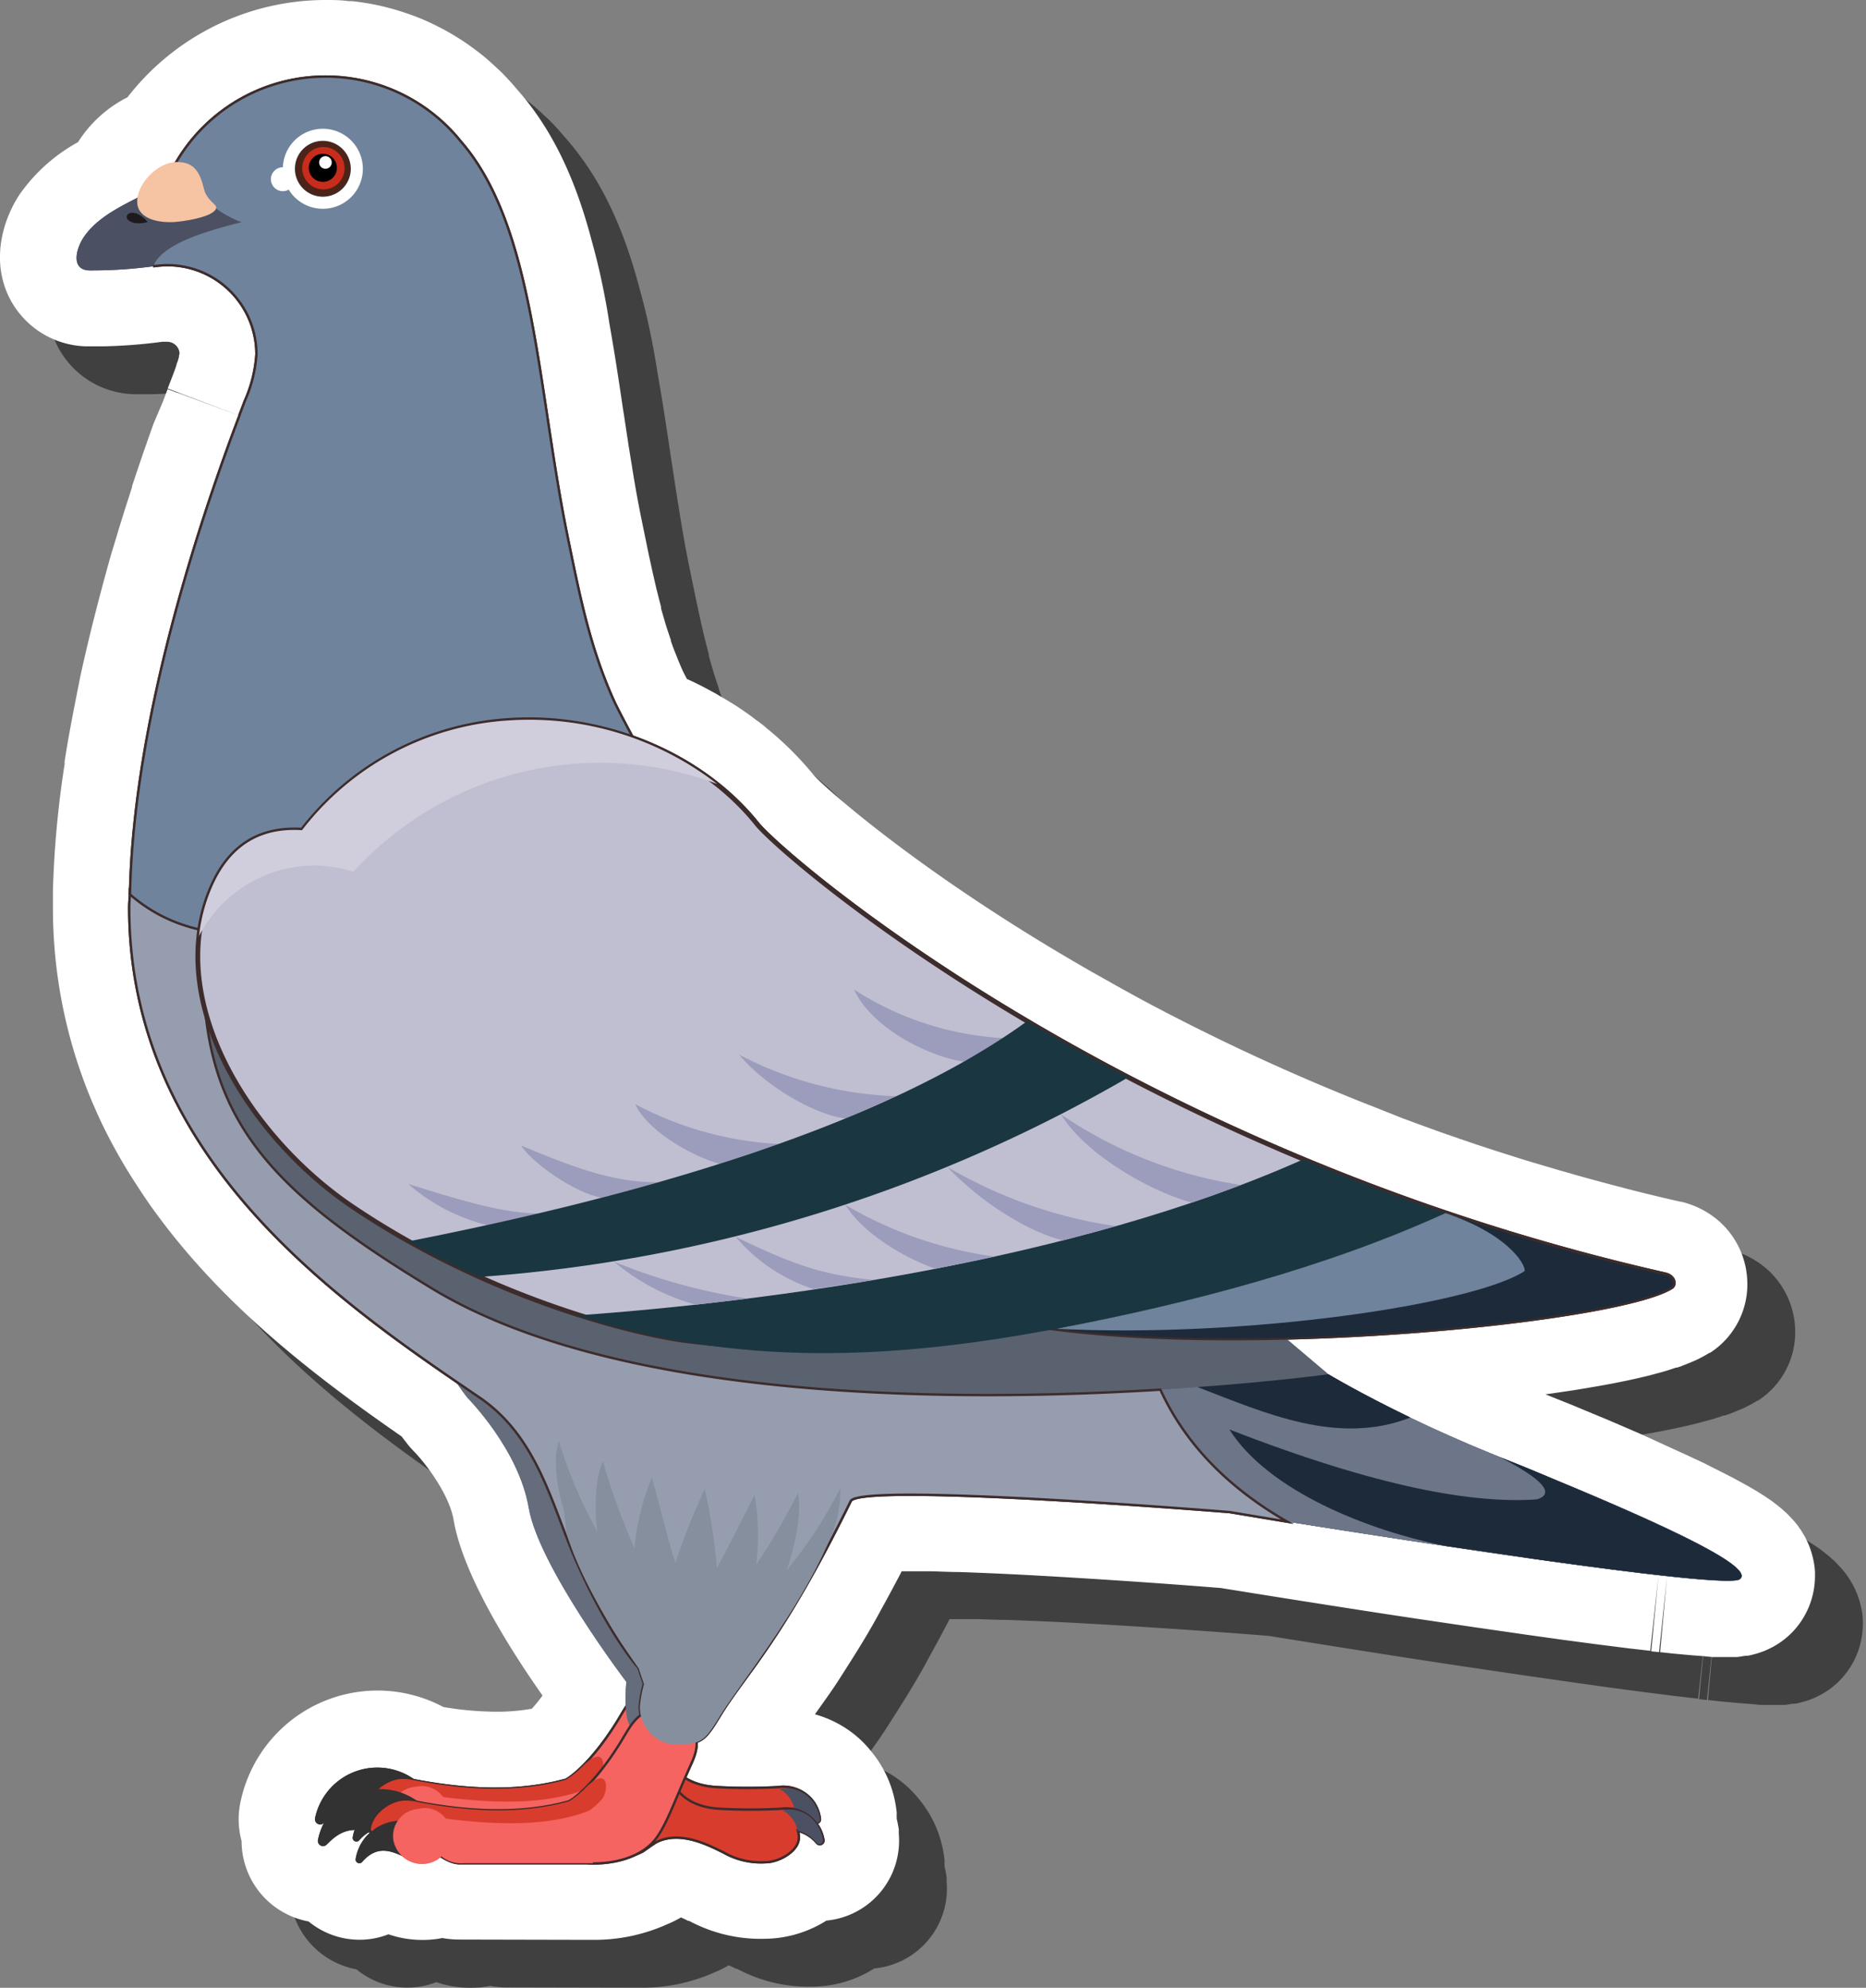 <svg id="Layer_1" data-name="Layer 1" xmlns="http://www.w3.org/2000/svg" width="194.95" height="207.64" viewBox="0 0 194.95 207.64">
  <rect x="0" y="0" width="194.95" height="207.64" fill="#808080" stroke="none"/>
  <defs>
    <style>
      .cls-1 {
        opacity: 0.5;
      }

      .cls-2 {
        fill: #fff;
      }

      .cls-3, .cls-6 {
        fill: #d83c2d;
      }

      .cls-14, .cls-17, .cls-18, .cls-3, .cls-5 {
        stroke: #3d2c2c;
        stroke-miterlimit: 10;
      }

      .cls-14, .cls-17, .cls-3, .cls-5 {
        stroke-width: 0.25px;
      }

      .cls-4 {
        fill: #333232;
      }

      .cls-5, .cls-7 {
        fill: #f56461;
      }

      .cls-8 {
        fill: #4b5063;
      }

      .cls-9 {
        fill: #656c7c;
      }

      .cls-10 {
        fill: #c82c1d;
      }

      .cls-11 {
        fill: #4d2317;
      }

      .cls-12 {
        fill: #5a6270;
      }

      .cls-13 {
        fill: #6d7588;
      }

      .cls-14 {
        fill: #969daf;
      }

      .cls-15 {
        fill: #1d2a3a;
      }

      .cls-16, .cls-17 {
        fill: #6f839c;
      }

      .cls-18 {
        fill: #c0bfd1;
        stroke-width: 0.5px;
      }

      .cls-19 {
        fill: #1a3641;
      }

      .cls-20 {
        fill: #b1aca8;
      }

      .cls-21 {
        fill: #f6c4a3;
      }

      .cls-22 {
        fill: #1e191d;
      }

      .cls-23 {
        fill: #9c9cbc;
      }

      .cls-24 {
        fill: #868f9e;
      }

      .cls-25 {
        fill: #d0cedc;
      }
    </style>
  </defs>
  <g>
    <path class="cls-1" d="M49.12,207.64a10.87,10.87,0,0,1-3.54-.59,8.2,8.2,0,0,1-3,.57,8.37,8.37,0,0,1-5.34-1.91,8.55,8.55,0,0,1-7-8.4,8.58,8.58,0,0,1-.13-4,14.62,14.62,0,0,1,21.21-10,33.94,33.94,0,0,0,5.51.49,20.85,20.85,0,0,0,3.73-.31,14.51,14.51,0,0,0,1.12-1.38c-3.35-4.76-8.31-12.58-9.29-18.35-.44-2.57-2.81-5.8-4.21-7.22-.19-.2-.41-.44-.58-.66s-.44-.56-.64-.83c-9.15-6.34-18.48-13.55-25.53-23.14-.75-1-1.49-2.1-2.2-3.2A56.16,56.16,0,0,1,15.47,122c-.4-.87-.79-1.75-1.14-2.62a52,52,0,0,1-3.8-19.6c0-.39,0-.78,0-1.17,0,0,0-.5,0-.6a103.72,103.72,0,0,1,1.19-13.22l0-.29c.42-2.76,1-5.63,1.57-8.53l.06-.31c.29-1.33.6-2.66.92-4l.12-.49c.61-2.51,1.29-5.08,2-7.63l.17-.61.61-2,.13-.45c.2-.65.4-1.28.59-1.91l.16-.5.72-2.24a.29.29,0,0,0,0-.1c.51-1.53,1-3,1.51-4.44l0,0c.23-.68.47-1.33.7-2L22,47l.51-1.35L30,48.42l-7.48-2.84L23.13,44c.12-.32.24-.64.34-1,0,0,0-.12.05-.13q.11-.32.18-.6a1,1,0,0,0,0-.12,2.27,2.27,0,0,0,.06-.25h0a1.3,1.3,0,0,0-1.29-1.2l-.22,0-.3,0a54.07,54.07,0,0,1-6.31.48H14.32a9.24,9.24,0,0,1-8.25-4.9c-2.07-3.93-.82-8.27,1-11a18,18,0,0,1,6.08-5.43,13.12,13.12,0,0,1,5.17-4.69A26.2,26.2,0,0,1,39,5c.78,0,1.57,0,2.44.12l.37,0c.71.08,1.45.19,2.23.34l.44.09c.72.16,1.44.34,2.14.56l.35.11c.81.26,1.51.52,2.16.79l.23.1c.62.27,1.21.56,1.84.89l.39.21c.57.31,1.15.66,1.77,1.07l.46.31c.56.39,1.1.8,1.62,1.21l.37.31c.61.52,1.1,1,1.55,1.41l.3.31c.41.42.83.88,1.24,1.37.09.09.25.29.27.31C62.52,18.35,65,23.27,66.78,30c.35,1.26.64,2.4.89,3.51.35,1.58.69,3.26,1,5.3q.34,1.93.66,3.93c.26,1.64.51,3.3.76,5l.14.88c.24,1.62.49,3.25.76,4.88l.16,1c.33,2,.63,3.58.94,5.08l.69,3.36.42,1.92.39,1.69.08.31c.13.52.25,1,.39,1.5l0,.17c.14.53.29,1,.45,1.57l.08.26c.17.54.33,1,.5,1.51l0,.09c.17.49.36,1,.55,1.46l.12.31c.19.46.38.93.59,1.39l.41.8.63.29.79.39c.38.19.73.38,1.08.57s.53.28.79.44.75.44,1.13.67l.11.07.51.31c.56.36,1.09.73,1.61,1.1l.6.46.2.14.55.42.34.29a34.16,34.16,0,0,1,5,5c1.19,1.28,10.65,9.78,27.31,19.49l1.17.68c.88.51,1.79,1,2.71,1.53l1,.56,2,1.1,1.17.62a226.05,226.05,0,0,0,22.08,10.18l1.45.57,2.51,1,1.76.65,2.32.84,1.85.64,1.93.66c1.1.36,2.2.72,3.32,1.07l1.83.58,3.39,1,1.85.53c1.21.34,2.44.67,3.68,1l1.67.44c1.92.49,3.7.92,5.43,1.31l.07,0a9.25,9.25,0,0,1,3.95,2,8.77,8.77,0,0,1,3,6.38,8.5,8.5,0,0,1-3.91,7.42l-.06,0a13.45,13.45,0,0,1-1.47.79l-.54.23-.9.36-.47.16-.11,0-.84.28-.58.17-.85.23-.72.19-.89.21-.71.16-1,.21-.8.16-1,.19-.85.15-1.94.33-2.06.31-1.39.2c.81.32,1.66.67,2.51,1l4.23,1.76,3.32,1.43,2.18,1,2.67,1.22,1.69.79,1,.51.88.44,1.13.58.86.47.57.31,1,.58.15.09-.13-.08.82.52.53.36.21.14c.29.22.55.41.77.6,0,0,.19.15.24.19l.56.5s.33.33.33.34.27.28.4.43.13.14.19.22.17.2.25.31.19.27.29.42a9.11,9.11,0,0,1,.5.83c.15.28.3.62.43.93h0a9.44,9.44,0,0,1,.39,1.31,8,8,0,0,1,.19,1.36v.18a8.88,8.88,0,0,1-.09,1.46,8.68,8.68,0,0,1-.39,1.58,8.45,8.45,0,0,1-.73,1.55,8.32,8.32,0,0,1-2.35,2.53,8.56,8.56,0,0,1-2.76,1.28l-.19.05a5.05,5.05,0,0,1-.56.12h-.08c-.29,0-.64.1-1,.13l-.37,0c-.23,0-.47,0-.74,0h-.39l-1.1,0L183,178l-1.43-.11-1.84-.17-1.29-.14.73-8-.84,8-.82-.09.77-8-.87,7.95-2.26-.26-3.33-.42-3.54-.47-3.72-.52-5.62-.81-5.9-.87-3.77-.57c-8.3-1.28-15.18-2.39-16.72-2.64-1-.08-4.24-.34-8.46-.63-4.39-.3-8.43-.55-12-.74-2.51-.13-4.83-.23-6.89-.3-1.07,0-2.1-.06-3.07-.08l-2,0h-.93l-.09.19c-.74,1.41-1.43,2.69-2.09,3.88-.8,1.5-1.73,3.08-2.75,4.7l-.86,1.36-.48.75c-1,1.6-2,2.93-2.79,4.06a11.7,11.7,0,0,1,2.25.89A11.21,11.21,0,0,1,96,187.92a11.84,11.84,0,0,1,2.62,5.91l.06.47c0,.22,0,.45,0,.67.09.37.16.74.22,1.12,0,.16,0,.32,0,.47a8.38,8.38,0,0,1-7.56,9.06,12.26,12.26,0,0,1-6.44,1.9,15.74,15.74,0,0,1-7.88-1.86l-.1,0c-.22-.11-.5-.25-.78-.37l0,0a11.89,11.89,0,0,1-1.43.71A18.48,18.48,0,0,1,67,207.63h-.47L53,207.6a9.85,9.85,0,0,1-1.79-.16l-.37.07A10.89,10.89,0,0,1,49.12,207.64Z"/>
    <path class="cls-2" d="M44.12,202.64a10.87,10.87,0,0,1-3.54-.59,8.2,8.2,0,0,1-3,.57,8.37,8.37,0,0,1-5.34-1.91,8.55,8.55,0,0,1-7-8.4,8.58,8.58,0,0,1-.13-4,14.62,14.62,0,0,1,21.21-10,33.94,33.94,0,0,0,5.51.49,20.85,20.85,0,0,0,3.73-.31,14.51,14.51,0,0,0,1.12-1.38c-3.35-4.76-8.31-12.58-9.29-18.35-.44-2.57-2.81-5.8-4.21-7.22-.19-.2-.41-.44-.58-.66s-.44-.56-.64-.83c-9.15-6.34-18.48-13.55-25.53-23.14-.75-1-1.49-2.1-2.2-3.2A56.16,56.16,0,0,1,10.47,117c-.4-.87-.79-1.75-1.14-2.62a52,52,0,0,1-3.8-19.6c0-.39,0-.78,0-1.17,0,0,0-.5,0-.6A103.72,103.72,0,0,1,6.75,79.83l0-.29c.42-2.76,1-5.63,1.57-8.53l.06-.31c.29-1.33.6-2.66.92-4l.12-.49c.61-2.51,1.29-5.08,2-7.63l.17-.61.61-2,.13-.45c.2-.65.4-1.28.59-1.91l.16-.5.72-2.24a.29.29,0,0,0,0-.1c.51-1.53,1-3,1.51-4.44l0,0c.23-.68.47-1.33.7-2L17,42l.51-1.35L25,43.42l-7.48-2.84L18.13,39c.12-.32.24-.64.34-1,0,0,0-.12.05-.13q.11-.32.18-.6a1,1,0,0,0,0-.12,2.27,2.27,0,0,0,.06-.25h0a1.3,1.3,0,0,0-1.29-1.2l-.22,0-.3,0a54.07,54.07,0,0,1-6.31.48H9.32a9.24,9.24,0,0,1-8.25-4.9c-2.07-3.93-.82-8.27,1-11a18,18,0,0,1,6.08-5.43,13.12,13.12,0,0,1,5.17-4.69A26.2,26.2,0,0,1,34,0c.78,0,1.57,0,2.44.12l.37,0c.71.08,1.45.19,2.23.34l.44.09c.72.16,1.44.34,2.14.56l.35.11c.81.26,1.51.52,2.16.79l.23.1c.62.27,1.21.56,1.84.89l.39.21c.57.31,1.15.66,1.77,1.07l.46.31c.56.39,1.1.8,1.62,1.21l.37.31c.61.52,1.1,1,1.55,1.41l.3.31c.41.42.83.88,1.24,1.37.09.09.25.29.27.31C57.52,13.35,60,18.27,61.78,25c.35,1.26.64,2.4.89,3.51.35,1.58.69,3.26,1,5.3q.34,1.93.66,3.93c.26,1.64.51,3.3.76,5l.14.88c.24,1.62.49,3.25.76,4.88l.16,1c.33,2,.63,3.58.94,5.08l.69,3.36.42,1.92.39,1.69.08.31c.13.52.25,1,.39,1.5l0,.17c.14.53.29,1,.45,1.57l.08.26c.17.54.33,1,.5,1.51l0,.09c.17.49.36,1,.55,1.46l.12.31c.19.46.38.93.59,1.39l.41.8.63.29.79.39c.38.19.73.38,1.08.57s.53.28.79.44.75.44,1.13.67l.11.07.51.31c.56.36,1.09.73,1.61,1.1l.6.46.2.14.55.42.34.29a34.16,34.16,0,0,1,5,5c1.19,1.28,10.65,9.78,27.31,19.49l1.17.68c.88.51,1.79,1,2.71,1.53l1,.56,2,1.1,1.17.62a226.05,226.05,0,0,0,22.08,10.18l1.45.57,2.51,1,1.76.65,2.32.84,1.85.64,1.93.66c1.1.36,2.2.72,3.32,1.07l1.83.58,3.39,1,1.85.53c1.21.34,2.44.67,3.68,1l1.67.44c1.92.49,3.7.92,5.43,1.31l.07,0a9.25,9.25,0,0,1,3.95,2,8.77,8.77,0,0,1,3,6.38,8.5,8.5,0,0,1-3.91,7.42l-.06,0a13.45,13.45,0,0,1-1.47.79l-.54.23-.9.36-.47.16-.11,0-.84.28-.58.17-.85.23-.72.19-.89.21-.71.16-1,.21-.8.16-1,.19-.85.15-1.94.33-2.06.31-1.39.2c.81.32,1.66.67,2.51,1l4.23,1.76,3.32,1.43,2.18,1,2.67,1.22,1.69.79,1,.51.88.44,1.13.58.86.47.57.31,1,.58.15.09-.13-.08.82.52.53.36.21.14c.29.22.55.41.77.6,0,0,.19.15.24.19l.56.5s.33.33.33.34.27.28.4.43.13.14.19.22.17.2.25.31.19.27.29.42a9.11,9.11,0,0,1,.5.83c.15.28.3.62.43.93h0a9.44,9.44,0,0,1,.39,1.31,8,8,0,0,1,.19,1.36v.18a8.88,8.88,0,0,1-.09,1.46,8.68,8.68,0,0,1-.39,1.58,8.45,8.45,0,0,1-.73,1.55,8.32,8.32,0,0,1-2.35,2.53,8.56,8.56,0,0,1-2.76,1.28l-.19.05a5.05,5.05,0,0,1-.56.12h-.08c-.29,0-.64.1-1,.13l-.37,0c-.23,0-.47,0-.74,0h-.39l-1.1,0L178,173l-1.43-.11-1.84-.17-1.29-.14.73-8-.84,8-.82-.09.77-8-.87,7.95-2.26-.26-3.33-.42-3.54-.47-3.72-.52-5.62-.81-5.9-.87-3.77-.57c-8.3-1.28-15.18-2.39-16.72-2.64-1-.08-4.24-.34-8.46-.63-4.39-.3-8.43-.55-12-.74-2.51-.13-4.83-.23-6.89-.3-1.07,0-2.1-.06-3.07-.08l-2,0h-.93l-.09.19c-.74,1.41-1.43,2.69-2.09,3.88-.8,1.5-1.73,3.08-2.75,4.7l-.86,1.36-.48.75c-1,1.6-2,2.93-2.79,4.06a11.7,11.7,0,0,1,2.25.89A11.21,11.21,0,0,1,91,182.92a11.84,11.84,0,0,1,2.62,5.91l.06.47c0,.22,0,.45,0,.67.09.37.16.74.22,1.12,0,.16,0,.32,0,.47a8.38,8.38,0,0,1-7.56,9.06,12.26,12.26,0,0,1-6.44,1.9,15.74,15.74,0,0,1-7.88-1.86l-.1,0c-.22-.11-.5-.25-.78-.37l0,0a11.89,11.89,0,0,1-1.43.71A18.48,18.48,0,0,1,62,202.63h-.47L48,202.6a9.85,9.85,0,0,1-1.79-.16l-.37.07A10.89,10.89,0,0,1,44.12,202.64Z"/>
    <g>
      <g>
        <path class="cls-3" d="M84.85,188.05a3.92,3.92,0,0,0-3.58-1.37,59.37,59.37,0,0,1-6.31,0c-4.69-.24-5.17-3.4-5.17-3.4l-.87,1.4c-.06-.11-.11-.23-.18-.34-1.36-2.34-4.36-2-6.66-.56-2,1.32-2.8,3-1.68,5.16a4.66,4.66,0,0,0,6.43,2.2c.3-.17,1.15-.83,1.5-1,2.42-1.18,5.34.3,6.94,1.1a8,8,0,0,0,4.41,1.06c1.36,0,3.46-1.15,3.46-2.57A2.84,2.84,0,0,0,83,189a3.89,3.89,0,0,1,2,1.27h0a.37.37,0,0,0,.66-.27A3.82,3.82,0,0,0,84.85,188.05Z"/>
        <path class="cls-4" d="M44.19,186.65a6.65,6.65,0,0,0-11.28,3.29.55.55,0,0,0,.93.48,2.66,2.66,0,0,1,.23-.24c2-2,3.85-1.37,6.17-.13a.53.53,0,0,0,.62-.08,32.28,32.28,0,0,1,3.73-2.87C44.47,187,44.33,186.8,44.19,186.65Z"/>
        <path class="cls-5" d="M68.36,176.55c-2-.33-2.8,1.52-3.89,3.28-3,4.82-5.33,6.07-5.33,6.07-5,1.38-10.45,1.13-16.17,0h0a5,5,0,0,0-1.12-.07c-1.6.13-3.42,1.63-3.42,3.2s1.62,1.59,3.25,1.59a5.64,5.64,0,0,0,2.34-.51c1,1.13,2.51,2.27,3.69,2.27H61s4.34.39,6.81-2.12c1.35-1.37,2.24-4.21,4.17-8.46C74.17,177,68.36,176.55,68.36,176.55Z"/>
        <path class="cls-6" d="M60.93,184.44a9.33,9.33,0,0,1-1.79,1.46c-5,1.38-10.45,1.13-16.17,0h0a5,5,0,0,0-1.12-.07c-1.57.13-3.35,1.58-3.42,3.11a7.94,7.94,0,0,1,3.05-.28c4-.16,7.91.42,11.87.24a17.23,17.23,0,0,0,6.58-1.3,7.26,7.26,0,0,0,2.73-2C63.3,184.63,63.26,182.15,60.93,184.44Z"/>
        <path class="cls-4" d="M44.92,189.27a4.81,4.81,0,0,0-6.79.11,4.86,4.86,0,0,0-1.28,2.53.39.39,0,0,0,.68.32l.17-.18c1.43-1.47,2.74-1.07,4.44-.23a.4.4,0,0,0,.45-.07,22,22,0,0,1,2.63-2.16C45.12,189.48,45,189.37,44.92,189.27Z"/>
        <path class="cls-7" d="M46.79,188.9a3,3,0,0,1-6,.95,2.84,2.84,0,0,1,2.59-3.2A2.78,2.78,0,0,1,46.79,188.9Z"/>
        <path class="cls-7" d="M61.29,186.86l.36,5.5H48.16a3.22,3.22,0,0,1-3.45-2.5,2,2,0,0,1,.92-2.24C51.56,188.44,57.12,188.53,61.29,186.86Z"/>
        <path class="cls-8" d="M83,189a3.85,3.85,0,0,1,2,1.29h0a.38.38,0,0,0,.67-.28,3.86,3.86,0,0,0-.87-1.95,3.47,3.47,0,0,0-3.38-1.19A3,3,0,0,1,83,189Z"/>
      </g>
      <path class="cls-9" d="M48.83,146s5.36,5.36,6.41,11.51,10.2,18.18,10.2,18.18-.52,4.84.92,5,9.54.26,5.75-19.75-25.24-19.62-25.24-19.62S45.82,142.16,48.83,146Z"/>
      <g>
        <g>
          <circle class="cls-10" cx="33.8" cy="17.57" r="3.55"/>
          <path class="cls-11" d="M33.8,22.46a4.9,4.9,0,1,1,4.89-4.89A4.9,4.9,0,0,1,33.8,22.46Zm0-7.1A2.21,2.21,0,1,0,36,17.57,2.21,2.21,0,0,0,33.8,15.36Z"/>
        </g>
        <path class="cls-3" d="M85.15,190.31a3.9,3.9,0,0,0-3.58-1.37,59.37,59.37,0,0,1-6.31,0c-4.69-.24-5.17-3.41-5.17-3.41l-.87,1.41a2.79,2.79,0,0,0-.18-.34c-1.36-2.34-4.36-2-6.66-.56-2,1.32-2.8,3-1.68,5.16a4.67,4.67,0,0,0,6.44,2.2c.29-.18,1.15-.83,1.49-1,2.43-1.19,5.34.3,6.94,1.09A7.9,7.9,0,0,0,80,194.52c1.36,0,3.46-1.15,3.46-2.57a2.46,2.46,0,0,0-.1-.72,3.91,3.91,0,0,1,2,1.27h0a.38.38,0,0,0,.67-.27A3.83,3.83,0,0,0,85.15,190.31Z"/>
        <path class="cls-12" d="M156.19,152a131.74,131.74,0,0,1-17.41-8.44S117,125.07,90.66,103.33,62.49,71.62,59.3,56.06,55.89,23.64,48.12,14.75,28.19,35.52,28.19,35.52,13.53,68.36,13.53,94.82,35.77,136.23,50.13,146s16.61,28.07,16.61,28.07l.56,1.85a12.83,12.83,0,0,0-.43,2.32,3.91,3.91,0,0,0,4,4c2.4-.12,2.74-.3,4.33-2.92,2.71-4.47,6.44-7.68,13.73-22.53,1.54-1.91,39.58,1.19,39.58,1.19s51.26,8.38,53.25,7C184,163.38,167,156.38,156.19,152Z"/>
        <path class="cls-13" d="M156.19,152c-3.38-1.38-6.36-2.72-8.85-3.92-7.51,2.93-15-.39-22.21-3.18l-3.9.27c2.77,6.05,7.54,10.51,13.23,13.77,13.57,2.16,45.72,7.12,47.29,6C184,163.38,167,156.38,156.19,152Z"/>
        <path class="cls-14" d="M121.23,145.16c-21.19,1.3-56.41,1.31-76-10.51-18.52-11.21-25.18-19-23.82-38-2.56.07-7.25-2.84-7.83-3.56,0,.55-.08,1.11-.08,1.7,0,26.46,22.24,41.41,36.6,51.19,6.12,4.16,7.57,11.34,10.12,17.13,3.44,7.8,6.49,11.12,6.49,11.12l.56,1.67a12.83,12.83,0,0,0-.43,2.32,3.93,3.93,0,0,0,4,4c2.4-.13,2.74-.31,4.33-2.93,2.71-4.47,6.44-7.68,13.73-22.53,1.54-1.91,39.58,1.19,39.58,1.19l6,1C128.77,155.67,124,151.21,121.23,145.16Z"/>
        <path class="cls-15" d="M147.34,148.07c-5.43-2.62-8.56-4.52-8.56-4.52s-5.34.73-13.65,1.34C132.33,147.68,139.83,151,147.34,148.07Z"/>
        <path class="cls-15" d="M160.91,153.93c2.74,1.65,10.78,6.86-4.79,5.85-5.18-.61-1.71,2.23,4.32,3.08,10.84,1.53,20.47,2.68,21.31,2.09C183.69,163.6,171.27,158.2,160.91,153.93Z"/>
        <path class="cls-15" d="M156.75,152.23c8.74,4.54,3.86,5.09-3.34,4.58-6.84-.48-1.52,2.08,5.89,3.69,11.2,2.43,20.45,4.08,21.47,3.86,2.23-.46-8.74-5.6-19.64-10.35C159.65,153.37,158.16,152.79,156.75,152.23Z"/>
        <path class="cls-16" d="M34,8a18.1,18.1,0,0,0-18.1,18.1c0,.58,0,1.16.09,1.72a10.33,10.33,0,0,1,1.49-.12A9.3,9.3,0,0,1,26.79,37c0,1.83-.81,3.86-1.79,6.38-.18.49,5,.88,5.42.91,8.27.56,17-3.36,20.32-11.28a17.83,17.83,0,0,0,1.38-6.91A18.1,18.1,0,0,0,34,8Zm-.3,12.54a2.94,2.94,0,1,1,2.94-2.94A2.94,2.94,0,0,1,33.72,20.54Z"/>
        <path class="cls-17" d="M64.24,73.42C61.81,68.1,60.72,63,59.52,57.13c-.07-.35-.15-.71-.22-1.07-3.19-15.55-3.41-32.42-11.18-41.31l0,0A18.1,18.1,0,0,0,15.92,26.1c0,.58,0,1.16.09,1.72a10.33,10.33,0,0,1,1.49-.12A9.3,9.3,0,0,1,26.79,37a14.17,14.17,0,0,1-1.2,4.85c-.18.47-.37,1-.56,1.47l0,.06h0c-1.68,4.42-3.79,10.4-5.74,17.14-2.94,10.14-5.5,22-5.71,32.91C30.8,108.48,66.65,78,66.65,78S65.16,75.3,64.24,73.42ZM33.72,14.66a2.94,2.94,0,1,1-2.94,2.94A2.94,2.94,0,0,1,33.72,14.66Z"/>
        <path class="cls-8" d="M9.42,28.25c-2.1,0-1.46-2.3-.68-3.46,1.39-2.07,3.87-3.23,6-4.33,1.14-.58,2.3-1.13,3.47-1.65.21-.09.85-2.49,1.51-.65,1.29,3.65,5.52,5.05,5.52,5.05-4,1-8.29,2.3-9.25,4.61a47.9,47.9,0,0,1-5.49.42Z"/>
        <path class="cls-4" d="M44.5,188.91a6.64,6.64,0,0,0-9.4-.15,6.51,6.51,0,0,0-1.88,3.43.54.54,0,0,0,.92.48l.24-.23c2-2,3.84-1.37,6.16-.13a.54.54,0,0,0,.63-.08,30.65,30.65,0,0,1,3.73-2.87C44.77,189.21,44.64,189.05,44.5,188.91Z"/>
        <path class="cls-5" d="M68.67,178.81c-2-.33-2.81,1.52-3.9,3.28-3,4.82-5.32,6.07-5.32,6.07-5,1.38-10.45,1.13-16.18,0h0a5,5,0,0,0-1.12-.07c-1.59.13-3.42,1.63-3.42,3.2s1.62,1.58,3.26,1.58a5.58,5.58,0,0,0,2.33-.5c1,1.13,2.51,2.26,3.7,2.26H61.33s4.33.4,6.8-2.11c1.35-1.38,2.24-4.21,4.17-8.46C74.48,179.24,68.67,178.81,68.67,178.81Z"/>
        <path class="cls-6" d="M61.23,186.7a9.53,9.53,0,0,1-1.78,1.46c-5,1.38-10.45,1.13-16.18,0h0a5,5,0,0,0-1.12-.07c-1.57.12-3.35,1.57-3.41,3.11a7.92,7.92,0,0,1,3.05-.28c4-.16,7.91.42,11.87.24a17.15,17.15,0,0,0,6.57-1.31,7,7,0,0,0,2.73-2C63.6,186.88,63.56,184.41,61.23,186.7Z"/>
        <path class="cls-4" d="M45.22,191.53a4.8,4.8,0,0,0-6.78.11,4.69,4.69,0,0,0-1.28,2.52.39.39,0,0,0,.68.33l.16-.18c1.43-1.47,2.75-1.08,4.45-.23a.41.41,0,0,0,.45-.07,21,21,0,0,1,2.62-2.16A3,3,0,0,0,45.22,191.53Z"/>
        <path class="cls-7" d="M47.09,191.16a3,3,0,0,1-6,1,2.84,2.84,0,0,1,2.58-3.2A2.76,2.76,0,0,1,47.09,191.16Z"/>
        <path class="cls-7" d="M61.59,189.12l.36,5.5H48.46a3.22,3.22,0,0,1-3.45-2.5,2,2,0,0,1,.92-2.24C51.87,190.7,57.42,190.79,61.59,189.12Z"/>
        <path class="cls-18" d="M79.08,86.06c-5.78-7.21-15.93-11.51-26-10.8a29.54,29.54,0,0,0-21.5,11.46C27.44,86.46,24,88.1,22,93c-4.77,11.61,4,25.64,14.64,32.92h0c14.49,9.83,30.06,13.52,35.18,14.14,12.8,1.55,25.1,1,33.36-2.14,20.85,4.31,63.6.19,69.44-3.51.33-.21.29-1-.62-1.24C117.45,120.37,81.82,89.48,79.08,86.06Z"/>
        <path class="cls-15" d="M174,133.21a228.36,228.36,0,0,1-23-6.5c-12.25,5.61-26.76,9.47-40.68,12.09,22,2.84,58.88-.93,64.27-4.35C174.94,134.24,174.9,133.42,174,133.21Z"/>
        <path class="cls-16" d="M151,126.71c-12.25,5.61-26.76,9.47-40.68,12.09,19.89,1,43.53-2.54,48.92-6C159.59,132.63,158.22,129.16,151,126.71Z"/>
        <path class="cls-19" d="M136.16,121.1C112.19,131.82,80,136,60.34,137.4c16.69,5.44,33,4.61,50,1.4,13.92-2.62,28.43-6.48,40.68-12.09C145.82,125,140.86,123.06,136.16,121.1Z"/>
        <path class="cls-20" d="M83.13,133.71a.12.12,0,0,0-.08,0Z"/>
        <path class="cls-21" d="M21.31,19.74c.27,1.13,1.28,1.6,1.28,1.91,0,.87-2.69,1.38-4.09,1.52-1.73.17-4-.21-4.16-1.93s1.9-4.32,4.24-4.31C20.31,16.94,20.91,18.05,21.31,19.74Z"/>
        <path class="cls-2" d="M33.73,21.81a4.18,4.18,0,1,1,4.18-4.18A4.18,4.18,0,0,1,33.73,21.81Zm0-7.1a2.92,2.92,0,1,0,2.92,2.92A2.93,2.93,0,0,0,33.73,14.71Z"/>
        <circle cx="33.73" cy="17.53" r="1.47"/>
        <circle class="cls-2" cx="34" cy="16.97" r="0.66"/>
        <path class="cls-22" d="M15.42,23.19a3,3,0,0,1-1.42.09c-.6-.17-.82-.44-.75-.71s.42-.44,1-.27A2.81,2.81,0,0,1,15.42,23.19Z"/>
        <circle class="cls-2" cx="29.55" cy="18.72" r="1.25"/>
        <path class="cls-23" d="M72.69,136.29a22.62,22.62,0,0,1-8.55-4.51,60,60,0,0,0,14,3.87Z"/>
        <path class="cls-23" d="M85,134.65a17.87,17.87,0,0,1-8.15-5.46c6.85,3.34,9.67,4,14.45,4.52Z"/>
        <path class="cls-23" d="M97.74,132.53c-2.64-.89-7.32-3.34-9.43-6.68a41.76,41.76,0,0,0,15.61,5.41Z"/>
        <path class="cls-23" d="M111.05,129.57c-3.83-.95-8.79-4.18-12.08-7.68a48.47,48.47,0,0,0,17.61,6.19Z"/>
        <path class="cls-23" d="M124.52,125.62c-3.83-1-10.88-4.72-13.69-9.22a45.65,45.65,0,0,0,18.81,7.38C128.16,124.35,126.06,125.11,124.52,125.62Z"/>
        <path class="cls-15" d="M151.11,161.5c-8-1.56-18.6-5.72-22.67-12.18,15.62,6.07,25.51,7.77,32.16,7.3,2,.47,1.43,6.46,1.43,6.46S154.47,162,151.11,161.5Z"/>
        <path class="cls-23" d="M51,128a19.8,19.8,0,0,1-8.35-4.33c6.38,2,10.14,3.07,13.79,3.09Z"/>
        <path class="cls-23" d="M62.86,125.11c-2.92-.49-7.5-3.86-8.41-5.45,5.94,2.5,9.85,3.86,14.32,3.84Z"/>
        <path class="cls-23" d="M75.2,121.57c-2.36-.58-7.42-3.19-8.84-6.24a35.76,35.76,0,0,0,15,4.17Z"/>
        <path class="cls-24" d="M87.79,155.44A44.86,44.86,0,0,1,82.2,164c.82-2.46,1.58-5.65,1.17-8.06A64.17,64.17,0,0,1,79,163.43a25.2,25.2,0,0,0-.16-7.3c-1.37,2.67-2.69,5.4-3.94,7.64a63.76,63.76,0,0,0-1.27-8.24,68,68,0,0,0-3.07,7.73c-.82-2.58-1.59-5.8-2.45-8.91a24.35,24.35,0,0,0-1.82,7.37,70.2,70.2,0,0,1-3.3-9.08c-.87,2-.86,4.91-.6,7.32a48.85,48.85,0,0,1-4-9.41c-.59,1.61-.29,4.18.32,6.54.41,1,.27,2.43.6,3.46,2,6.3,7.41,13.71,7.41,13.71l.56,1.67a12.83,12.83,0,0,0-.43,2.32,3.93,3.93,0,0,0,4,4c2.4-.13,2.74-.31,4.33-2.93,1.92-3.17,8.23-10.85,11.45-18.39A12.41,12.41,0,0,0,87.79,155.44Z"/>
        <path class="cls-23" d="M88.31,116.84c-3.49-.49-8.56-3.59-11.08-6.67a37.93,37.93,0,0,0,16.43,4.34Z"/>
        <path class="cls-23" d="M100.67,110.89c-3.49-.49-9.55-3.4-11.44-7.52a32,32,0,0,0,16.65,5.11C104.37,109.21,102.23,110.21,100.67,110.89Z"/>
        <path class="cls-19" d="M107.31,106.67c-16,11.61-42.72,18.7-64.64,23,2.49,1.4,5,2.64,7.37,3.72a157.37,157.37,0,0,0,67.85-20.86C114.11,110.58,110.58,108.6,107.31,106.67Z"/>
        <path class="cls-25" d="M53.05,75.26a29.54,29.54,0,0,0-21.5,11.46C27.44,86.46,24,88.1,22,93a17.68,17.68,0,0,0-1.21,4.78,13.61,13.61,0,0,1,12-7.37,13.42,13.42,0,0,1,4.13.65,34.87,34.87,0,0,1,38-9.17A32.06,32.06,0,0,0,53.05,75.26Z"/>
        <path class="cls-8" d="M83.31,191.21a3.92,3.92,0,0,1,2,1.29h0a.38.38,0,0,0,.67-.28,3.91,3.91,0,0,0-.87-1.95,3.48,3.48,0,0,0-3.39-1.19A3,3,0,0,1,83.31,191.21Z"/>
      </g>
    </g>
    <g>
      <g>
        <path class="cls-3" d="M84.85,188.05a3.92,3.92,0,0,0-3.58-1.37,59.37,59.37,0,0,1-6.31,0c-4.69-.24-5.17-3.4-5.17-3.4l-.87,1.4c-.06-.11-.11-.23-.18-.34-1.36-2.34-4.36-2-6.66-.56-2,1.32-2.8,3-1.68,5.16a4.66,4.66,0,0,0,6.43,2.2c.3-.17,1.15-.83,1.5-1,2.42-1.18,5.34.3,6.94,1.1a8,8,0,0,0,4.41,1.06c1.36,0,3.46-1.15,3.46-2.57A2.84,2.84,0,0,0,83,189a3.89,3.89,0,0,1,2,1.27h0a.37.37,0,0,0,.66-.27A3.82,3.82,0,0,0,84.85,188.05Z"/>
        <path class="cls-4" d="M44.19,186.65a6.65,6.65,0,0,0-11.28,3.29.55.55,0,0,0,.93.48,2.66,2.66,0,0,1,.23-.24c2-2,3.85-1.37,6.17-.13a.53.53,0,0,0,.62-.08,32.28,32.28,0,0,1,3.73-2.87C44.47,187,44.33,186.8,44.19,186.65Z"/>
        <path class="cls-5" d="M68.36,176.55c-2-.33-2.8,1.52-3.89,3.28-3,4.82-5.33,6.07-5.33,6.07-5,1.38-10.45,1.13-16.17,0h0a5,5,0,0,0-1.12-.07c-1.6.13-3.42,1.63-3.42,3.2s1.62,1.59,3.25,1.59a5.64,5.64,0,0,0,2.34-.51c1,1.13,2.51,2.27,3.69,2.27H61s4.34.39,6.81-2.12c1.35-1.37,2.24-4.21,4.17-8.46C74.17,177,68.36,176.55,68.36,176.55Z"/>
        <path class="cls-6" d="M60.93,184.44a9.33,9.33,0,0,1-1.79,1.46c-5,1.38-10.45,1.13-16.17,0h0a5,5,0,0,0-1.12-.07c-1.57.13-3.35,1.58-3.42,3.11a7.94,7.94,0,0,1,3.05-.28c4-.16,7.91.42,11.87.24a17.23,17.23,0,0,0,6.58-1.3,7.26,7.26,0,0,0,2.73-2C63.3,184.63,63.26,182.15,60.93,184.44Z"/>
        <path class="cls-4" d="M44.92,189.27a4.81,4.81,0,0,0-6.79.11,4.86,4.86,0,0,0-1.28,2.53.39.39,0,0,0,.68.32l.17-.18c1.43-1.47,2.74-1.07,4.44-.23a.4.4,0,0,0,.45-.07,22,22,0,0,1,2.63-2.16C45.12,189.48,45,189.37,44.92,189.27Z"/>
        <path class="cls-7" d="M46.79,188.9a3,3,0,0,1-6,.95,2.84,2.84,0,0,1,2.59-3.2A2.78,2.78,0,0,1,46.79,188.9Z"/>
        <path class="cls-7" d="M61.29,186.86l.36,5.5H48.16a3.22,3.22,0,0,1-3.45-2.5,2,2,0,0,1,.92-2.24C51.56,188.44,57.12,188.53,61.29,186.86Z"/>
        <path class="cls-8" d="M83,189a3.85,3.85,0,0,1,2,1.29h0a.38.38,0,0,0,.67-.28,3.86,3.86,0,0,0-.87-1.95,3.47,3.47,0,0,0-3.38-1.19A3,3,0,0,1,83,189Z"/>
      </g>
      <path class="cls-9" d="M48.83,146s5.36,5.36,6.41,11.51,10.2,18.18,10.2,18.18-.52,4.84.92,5,9.54.26,5.75-19.75-25.24-19.62-25.24-19.62S45.82,142.16,48.83,146Z"/>
      <g>
        <g>
          <circle class="cls-10" cx="33.8" cy="17.57" r="3.55"/>
          <path class="cls-11" d="M33.8,22.46a4.9,4.9,0,1,1,4.89-4.89A4.9,4.9,0,0,1,33.8,22.46Zm0-7.1A2.21,2.21,0,1,0,36,17.57,2.21,2.21,0,0,0,33.8,15.36Z"/>
        </g>
        <path class="cls-3" d="M85.15,190.31a3.9,3.9,0,0,0-3.58-1.37,59.37,59.37,0,0,1-6.31,0c-4.69-.24-5.17-3.41-5.17-3.41l-.87,1.41a2.79,2.79,0,0,0-.18-.34c-1.36-2.34-4.36-2-6.66-.56-2,1.32-2.8,3-1.68,5.16a4.67,4.67,0,0,0,6.44,2.2c.29-.18,1.15-.83,1.49-1,2.43-1.19,5.34.3,6.94,1.09A7.9,7.9,0,0,0,80,194.52c1.36,0,3.46-1.15,3.46-2.57a2.46,2.46,0,0,0-.1-.72,3.91,3.91,0,0,1,2,1.27h0a.38.38,0,0,0,.67-.27A3.83,3.83,0,0,0,85.15,190.31Z"/>
        <path class="cls-12" d="M156.19,152a131.74,131.74,0,0,1-17.41-8.44S117,125.07,90.66,103.33,62.49,71.62,59.3,56.06,55.89,23.64,48.12,14.75,28.19,35.52,28.19,35.52,13.53,68.36,13.53,94.82,35.77,136.23,50.13,146s16.61,28.07,16.61,28.07l.56,1.85a12.83,12.83,0,0,0-.43,2.32,3.91,3.91,0,0,0,4,4c2.4-.12,2.74-.3,4.33-2.92,2.71-4.47,6.44-7.68,13.73-22.53,1.54-1.91,39.58,1.19,39.58,1.19s51.26,8.38,53.25,7C184,163.38,167,156.38,156.19,152Z"/>
        <path class="cls-13" d="M156.19,152c-3.38-1.38-6.36-2.72-8.85-3.92-7.51,2.93-15-.39-22.21-3.18l-3.9.27c2.77,6.05,7.54,10.51,13.23,13.77,13.57,2.16,45.72,7.12,47.29,6C184,163.38,167,156.38,156.19,152Z"/>
        <path class="cls-14" d="M121.23,145.16c-21.19,1.3-56.41,1.31-76-10.51-18.52-11.21-25.18-19-23.82-38-2.56.07-7.25-2.84-7.83-3.56,0,.55-.08,1.11-.08,1.7,0,26.46,22.24,41.41,36.6,51.19,6.12,4.16,7.57,11.34,10.12,17.13,3.44,7.8,6.49,11.12,6.49,11.12l.56,1.67a12.83,12.83,0,0,0-.43,2.32,3.93,3.93,0,0,0,4,4c2.4-.13,2.74-.31,4.33-2.93,2.71-4.47,6.44-7.68,13.73-22.53,1.54-1.91,39.58,1.19,39.58,1.19l6,1C128.77,155.67,124,151.21,121.23,145.16Z"/>
        <path class="cls-15" d="M147.34,148.07c-5.43-2.62-8.56-4.52-8.56-4.52s-5.34.73-13.65,1.34C132.33,147.68,139.83,151,147.34,148.07Z"/>
        <path class="cls-15" d="M160.91,153.93c2.74,1.65,10.78,6.86-4.79,5.85-5.18-.61-1.71,2.23,4.32,3.08,10.84,1.53,20.47,2.68,21.31,2.09C183.69,163.6,171.27,158.2,160.91,153.93Z"/>
        <path class="cls-15" d="M156.75,152.23c8.74,4.54,3.86,5.09-3.34,4.58-6.84-.48-1.52,2.08,5.89,3.69,11.2,2.43,20.45,4.08,21.47,3.86,2.23-.46-8.74-5.6-19.64-10.35C159.65,153.37,158.16,152.79,156.75,152.23Z"/>
        <path class="cls-16" d="M34,8a18.1,18.1,0,0,0-18.1,18.1c0,.58,0,1.16.09,1.72a10.33,10.33,0,0,1,1.49-.12A9.3,9.3,0,0,1,26.79,37c0,1.83-.81,3.86-1.79,6.38-.18.49,5,.88,5.42.91,8.27.56,17-3.36,20.32-11.28a17.83,17.83,0,0,0,1.38-6.91A18.1,18.1,0,0,0,34,8Zm-.3,12.54a2.94,2.94,0,1,1,2.94-2.94A2.94,2.94,0,0,1,33.72,20.54Z"/>
        <path class="cls-17" d="M64.24,73.42C61.81,68.1,60.72,63,59.52,57.13c-.07-.35-.15-.71-.22-1.07-3.19-15.55-3.41-32.42-11.18-41.31l0,0A18.1,18.1,0,0,0,15.92,26.1c0,.58,0,1.16.09,1.72a10.33,10.33,0,0,1,1.49-.12A9.3,9.3,0,0,1,26.79,37a14.17,14.17,0,0,1-1.2,4.85c-.18.47-.37,1-.56,1.47l0,.06h0c-1.68,4.42-3.79,10.4-5.74,17.14-2.94,10.14-5.5,22-5.71,32.91C30.8,108.48,66.65,78,66.65,78S65.16,75.3,64.24,73.42ZM33.72,14.66a2.94,2.94,0,1,1-2.94,2.94A2.94,2.94,0,0,1,33.72,14.66Z"/>
        <path class="cls-8" d="M9.42,28.25c-2.1,0-1.46-2.3-.68-3.46,1.39-2.07,3.87-3.23,6-4.33,1.14-.58,2.3-1.13,3.47-1.65.21-.09.85-2.49,1.51-.65,1.29,3.65,5.52,5.05,5.52,5.05-4,1-8.29,2.3-9.25,4.61a47.9,47.9,0,0,1-5.49.42Z"/>
        <path class="cls-4" d="M44.5,188.91a6.64,6.64,0,0,0-9.4-.15,6.51,6.51,0,0,0-1.88,3.43.54.54,0,0,0,.92.48l.24-.23c2-2,3.84-1.37,6.16-.13a.54.54,0,0,0,.63-.08,30.65,30.65,0,0,1,3.73-2.87C44.77,189.21,44.64,189.05,44.5,188.91Z"/>
        <path class="cls-5" d="M68.67,178.81c-2-.33-2.81,1.52-3.9,3.28-3,4.82-5.32,6.07-5.32,6.07-5,1.38-10.45,1.13-16.18,0h0a5,5,0,0,0-1.12-.07c-1.59.13-3.42,1.63-3.42,3.2s1.62,1.58,3.26,1.58a5.58,5.58,0,0,0,2.33-.5c1,1.13,2.51,2.26,3.7,2.26H61.33s4.33.4,6.8-2.11c1.35-1.38,2.24-4.21,4.17-8.46C74.48,179.24,68.67,178.81,68.67,178.81Z"/>
        <path class="cls-6" d="M61.23,186.7a9.53,9.53,0,0,1-1.78,1.46c-5,1.38-10.45,1.13-16.18,0h0a5,5,0,0,0-1.12-.07c-1.57.12-3.35,1.57-3.41,3.11a7.92,7.92,0,0,1,3.05-.28c4-.16,7.91.42,11.87.24a17.15,17.15,0,0,0,6.57-1.31,7,7,0,0,0,2.73-2C63.6,186.88,63.56,184.41,61.23,186.7Z"/>
        <path class="cls-4" d="M45.22,191.53a4.8,4.8,0,0,0-6.78.11,4.69,4.69,0,0,0-1.28,2.52.39.39,0,0,0,.68.33l.16-.18c1.43-1.47,2.75-1.08,4.45-.23a.41.41,0,0,0,.45-.07,21,21,0,0,1,2.62-2.16A3,3,0,0,0,45.22,191.53Z"/>
        <path class="cls-7" d="M47.09,191.16a3,3,0,0,1-6,1,2.84,2.84,0,0,1,2.58-3.2A2.76,2.76,0,0,1,47.09,191.16Z"/>
        <path class="cls-7" d="M61.59,189.12l.36,5.5H48.46a3.22,3.22,0,0,1-3.45-2.5,2,2,0,0,1,.92-2.24C51.87,190.7,57.42,190.79,61.59,189.12Z"/>
        <path class="cls-18" d="M79.08,86.06c-5.78-7.21-15.93-11.51-26-10.8a29.54,29.54,0,0,0-21.5,11.46C27.44,86.46,24,88.1,22,93c-4.77,11.61,4,25.64,14.64,32.92h0c14.49,9.83,30.06,13.52,35.18,14.14,12.8,1.55,25.1,1,33.36-2.14,20.85,4.31,63.6.19,69.44-3.51.33-.21.29-1-.62-1.24C117.45,120.37,81.82,89.48,79.08,86.06Z"/>
        <path class="cls-15" d="M174,133.21a228.36,228.36,0,0,1-23-6.5c-12.25,5.61-26.76,9.47-40.68,12.09,22,2.84,58.88-.93,64.27-4.35C174.94,134.24,174.9,133.42,174,133.21Z"/>
        <path class="cls-16" d="M151,126.71c-12.25,5.61-26.76,9.47-40.68,12.09,19.89,1,43.53-2.54,48.92-6C159.59,132.63,158.22,129.16,151,126.71Z"/>
        <path class="cls-19" d="M136.16,121.1C112.19,131.82,80,136,60.34,137.4c16.69,5.44,33,4.61,50,1.4,13.92-2.62,28.43-6.48,40.68-12.09C145.82,125,140.86,123.06,136.16,121.1Z"/>
        <path class="cls-20" d="M83.13,133.71a.12.12,0,0,0-.08,0Z"/>
        <path class="cls-21" d="M21.31,19.74c.27,1.13,1.28,1.6,1.28,1.91,0,.87-2.69,1.38-4.09,1.52-1.73.17-4-.21-4.16-1.93s1.9-4.32,4.24-4.31C20.31,16.94,20.91,18.05,21.31,19.74Z"/>
        <path class="cls-2" d="M33.73,21.81a4.18,4.18,0,1,1,4.18-4.18A4.18,4.18,0,0,1,33.73,21.81Zm0-7.1a2.92,2.92,0,1,0,2.92,2.92A2.93,2.93,0,0,0,33.73,14.71Z"/>
        <circle cx="33.73" cy="17.53" r="1.47"/>
        <circle class="cls-2" cx="34" cy="16.97" r="0.66"/>
        <path class="cls-22" d="M15.42,23.19a3,3,0,0,1-1.42.09c-.6-.17-.82-.44-.75-.71s.42-.44,1-.27A2.81,2.81,0,0,1,15.42,23.19Z"/>
        <circle class="cls-2" cx="29.55" cy="18.72" r="1.25"/>
        <path class="cls-23" d="M72.69,136.29a22.62,22.62,0,0,1-8.55-4.51,60,60,0,0,0,14,3.87Z"/>
        <path class="cls-23" d="M85,134.65a17.87,17.87,0,0,1-8.15-5.46c6.85,3.34,9.67,4,14.45,4.52Z"/>
        <path class="cls-23" d="M97.74,132.53c-2.64-.89-7.32-3.34-9.43-6.68a41.76,41.76,0,0,0,15.61,5.41Z"/>
        <path class="cls-23" d="M111.05,129.57c-3.83-.95-8.79-4.18-12.08-7.68a48.47,48.47,0,0,0,17.61,6.19Z"/>
        <path class="cls-23" d="M124.52,125.62c-3.83-1-10.88-4.72-13.69-9.22a45.65,45.65,0,0,0,18.81,7.38C128.16,124.35,126.06,125.11,124.52,125.62Z"/>
        <path class="cls-15" d="M151.11,161.5c-8-1.56-18.6-5.72-22.67-12.18,15.62,6.07,25.51,7.77,32.16,7.3,2,.47,1.43,6.46,1.43,6.46S154.47,162,151.11,161.5Z"/>
        <path class="cls-23" d="M51,128a19.8,19.8,0,0,1-8.35-4.33c6.38,2,10.14,3.07,13.79,3.09Z"/>
        <path class="cls-23" d="M62.86,125.11c-2.92-.49-7.5-3.86-8.41-5.45,5.94,2.5,9.85,3.86,14.32,3.84Z"/>
        <path class="cls-23" d="M75.2,121.57c-2.36-.58-7.42-3.19-8.84-6.24a35.76,35.76,0,0,0,15,4.17Z"/>
        <path class="cls-24" d="M87.79,155.44A44.86,44.86,0,0,1,82.2,164c.82-2.46,1.58-5.65,1.17-8.06A64.17,64.17,0,0,1,79,163.43a25.2,25.2,0,0,0-.16-7.3c-1.37,2.67-2.69,5.4-3.94,7.64a63.76,63.76,0,0,0-1.27-8.24,68,68,0,0,0-3.07,7.73c-.82-2.58-1.59-5.8-2.45-8.91a24.35,24.35,0,0,0-1.82,7.37,70.2,70.2,0,0,1-3.3-9.08c-.87,2-.86,4.91-.6,7.32a48.85,48.85,0,0,1-4-9.41c-.59,1.61-.29,4.18.32,6.54.41,1,.27,2.43.6,3.46,2,6.3,7.41,13.71,7.41,13.71l.56,1.67a12.83,12.83,0,0,0-.43,2.32,3.93,3.93,0,0,0,4,4c2.4-.13,2.74-.31,4.33-2.93,1.92-3.17,8.23-10.85,11.45-18.39A12.41,12.41,0,0,0,87.79,155.44Z"/>
        <path class="cls-23" d="M88.31,116.84c-3.49-.49-8.56-3.59-11.08-6.67a37.93,37.93,0,0,0,16.43,4.34Z"/>
        <path class="cls-23" d="M100.67,110.89c-3.49-.49-9.55-3.4-11.44-7.52a32,32,0,0,0,16.65,5.11C104.37,109.21,102.23,110.21,100.67,110.89Z"/>
        <path class="cls-19" d="M107.31,106.67c-16,11.61-42.72,18.7-64.64,23,2.49,1.4,5,2.64,7.37,3.72a157.37,157.37,0,0,0,67.85-20.86C114.11,110.58,110.58,108.6,107.31,106.67Z"/>
        <path class="cls-25" d="M53.05,75.26a29.54,29.54,0,0,0-21.5,11.46C27.44,86.46,24,88.1,22,93a17.68,17.68,0,0,0-1.21,4.78,13.61,13.61,0,0,1,12-7.37,13.42,13.42,0,0,1,4.13.65,34.87,34.87,0,0,1,38-9.17A32.06,32.06,0,0,0,53.05,75.26Z"/>
        <path class="cls-8" d="M83.31,191.21a3.92,3.92,0,0,1,2,1.29h0a.38.38,0,0,0,.67-.28,3.91,3.91,0,0,0-.87-1.95,3.48,3.48,0,0,0-3.39-1.19A3,3,0,0,1,83.31,191.21Z"/>
      </g>
    </g>
  </g>
</svg>
